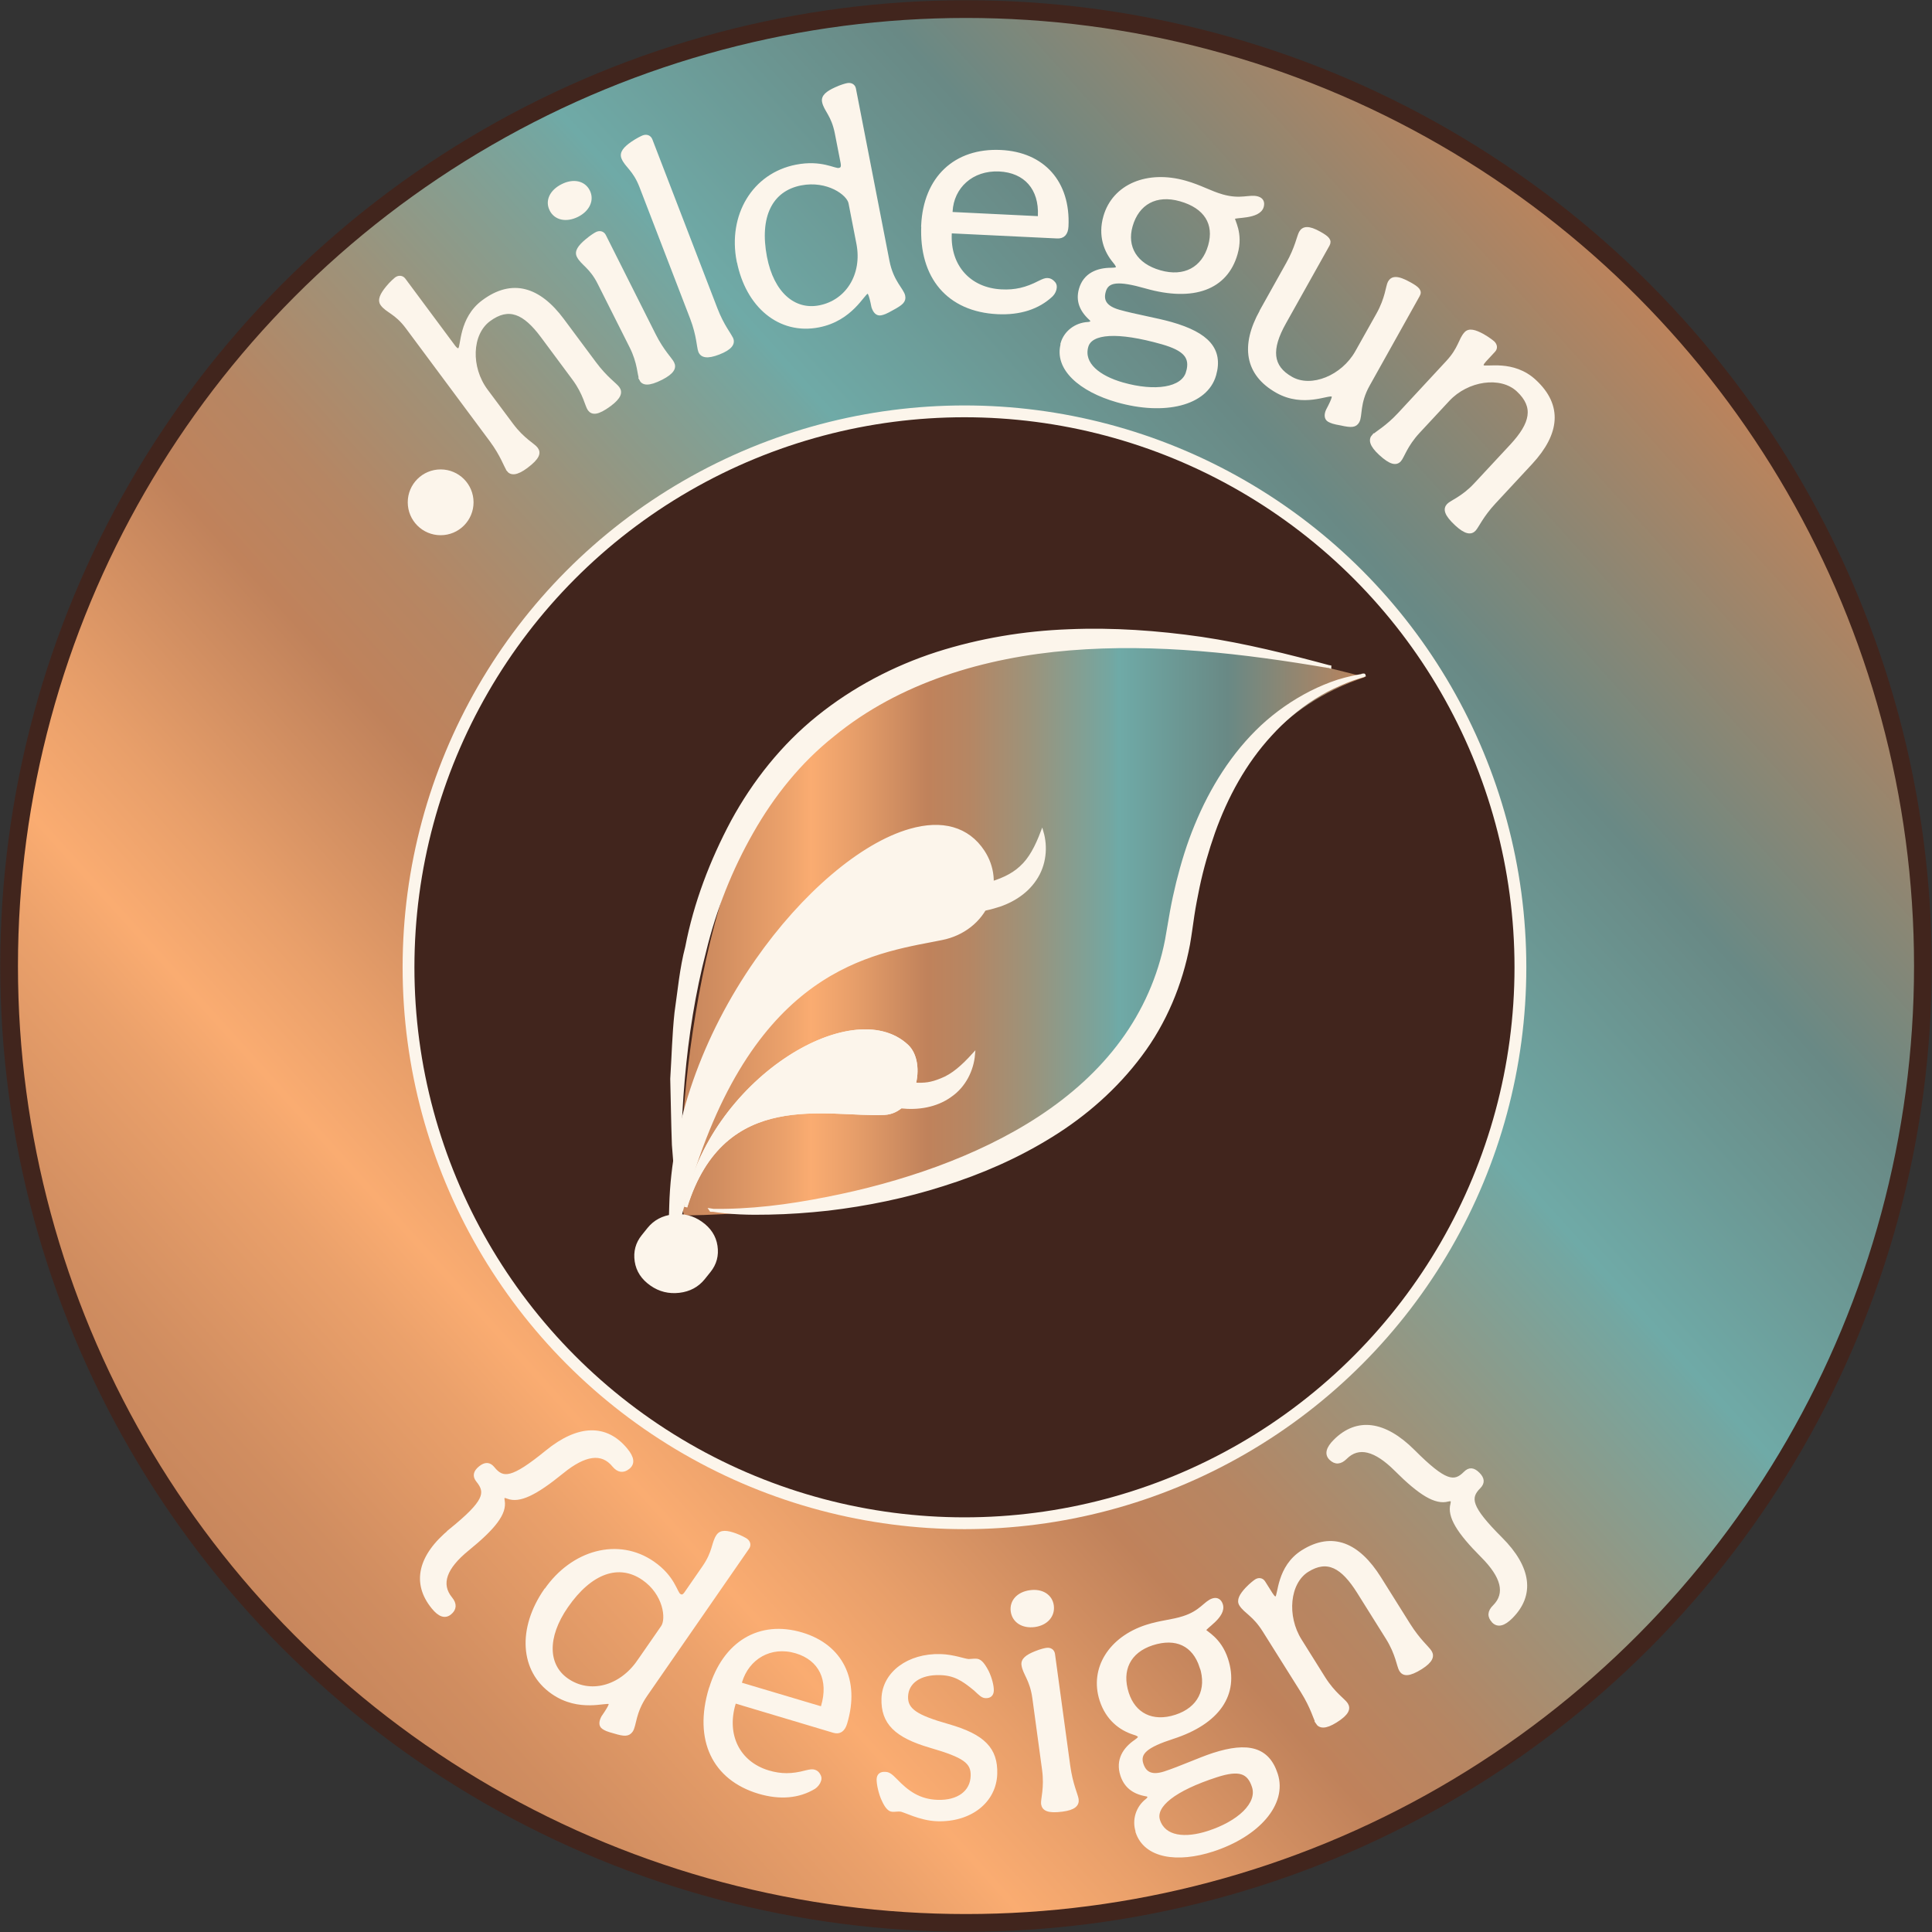 <?xml version="1.0" encoding="UTF-8"?>
<svg id="Layer_2" data-name="Layer 2" xmlns="http://www.w3.org/2000/svg" xmlns:xlink="http://www.w3.org/1999/xlink" viewBox="0 0 163.54 163.54">
  <rect x="0" y="0" width="163.54" height="163.54" fill="#333333" stroke="none"/>
  <defs>
    <style>
      .cls-1 {
        fill: #8aa091;
      }

      .cls-1, .cls-2, .cls-3, .cls-4, .cls-5, .cls-6, .cls-7, .cls-8, .cls-9, .cls-10, .cls-11, .cls-12, .cls-13, .cls-14, .cls-15, .cls-16, .cls-17, .cls-18, .cls-19, .cls-20, .cls-21, .cls-22, .cls-23, .cls-24, .cls-25, .cls-26, .cls-27, .cls-28, .cls-29, .cls-30, .cls-31, .cls-32, .cls-33, .cls-34, .cls-35, .cls-36, .cls-37, .cls-38, .cls-39, .cls-40, .cls-41, .cls-42, .cls-43, .cls-44, .cls-45, .cls-46, .cls-47, .cls-48, .cls-49, .cls-50, .cls-51, .cls-52, .cls-53, .cls-54, .cls-55, .cls-56, .cls-57, .cls-58, .cls-59, .cls-60, .cls-61, .cls-62, .cls-63, .cls-64, .cls-65, .cls-66, .cls-67, .cls-68, .cls-69, .cls-70, .cls-71, .cls-72, .cls-73, .cls-74, .cls-75, .cls-76, .cls-77, .cls-78, .cls-79, .cls-80, .cls-81, .cls-82, .cls-83, .cls-84, .cls-85, .cls-86, .cls-87, .cls-88, .cls-89, .cls-90, .cls-91, .cls-92, .cls-93, .cls-94, .cls-95, .cls-96, .cls-97, .cls-98, .cls-99, .cls-100, .cls-101, .cls-102, .cls-103, .cls-104, .cls-105, .cls-106, .cls-107, .cls-108, .cls-109, .cls-110, .cls-111, .cls-112, .cls-113, .cls-114, .cls-115, .cls-116, .cls-117, .cls-118, .cls-119, .cls-120, .cls-121, .cls-122, .cls-123, .cls-124, .cls-125, .cls-126, .cls-127, .cls-128, .cls-129, .cls-130, .cls-131, .cls-132, .cls-133, .cls-134, .cls-135, .cls-136, .cls-137, .cls-138, .cls-139, .cls-140, .cls-141, .cls-142, .cls-143, .cls-144, .cls-145, .cls-146, .cls-147, .cls-148, .cls-149, .cls-150, .cls-151, .cls-152, .cls-153, .cls-154, .cls-155, .cls-156, .cls-157, .cls-158, .cls-159, .cls-160, .cls-161, .cls-162, .cls-163, .cls-164, .cls-165, .cls-166, .cls-167, .cls-168, .cls-169, .cls-170, .cls-171, .cls-172, .cls-173, .cls-174, .cls-175, .cls-176, .cls-177, .cls-178, .cls-179, .cls-180, .cls-181, .cls-182, .cls-183, .cls-184, .cls-185, .cls-186, .cls-187, .cls-188, .cls-189, .cls-190, .cls-191, .cls-192, .cls-193, .cls-194, .cls-195, .cls-196, .cls-197, .cls-198, .cls-199, .cls-200, .cls-201, .cls-202, .cls-203, .cls-204, .cls-205, .cls-206, .cls-207, .cls-208, .cls-209, .cls-210, .cls-211, .cls-212, .cls-213, .cls-214, .cls-215, .cls-216, .cls-217, .cls-218, .cls-219, .cls-220, .cls-221, .cls-222, .cls-223, .cls-224, .cls-225, .cls-226, .cls-227, .cls-228, .cls-229, .cls-230, .cls-231, .cls-232, .cls-233, .cls-234, .cls-235, .cls-236, .cls-237, .cls-238, .cls-239, .cls-240, .cls-241, .cls-242, .cls-243, .cls-244, .cls-245, .cls-246, .cls-247, .cls-248, .cls-249, .cls-250, .cls-251, .cls-252, .cls-253, .cls-254, .cls-255, .cls-256, .cls-257, .cls-258, .cls-259, .cls-260, .cls-261, .cls-262, .cls-263, .cls-264, .cls-265, .cls-266, .cls-267, .cls-268, .cls-269, .cls-270, .cls-271, .cls-272, .cls-273, .cls-274, .cls-275, .cls-276, .cls-277, .cls-278, .cls-279, .cls-280, .cls-281, .cls-282, .cls-283, .cls-284, .cls-285, .cls-286, .cls-287, .cls-288, .cls-289, .cls-290, .cls-291, .cls-292, .cls-293, .cls-294, .cls-295, .cls-296, .cls-297, .cls-298, .cls-299, .cls-300, .cls-301, .cls-302, .cls-303, .cls-304, .cls-305, .cls-306, .cls-307, .cls-308, .cls-309, .cls-310, .cls-311, .cls-312, .cls-313, .cls-314, .cls-315, .cls-316 {
        stroke-miterlimit: 10;
      }

      .cls-1, .cls-2, .cls-3, .cls-4, .cls-5, .cls-6, .cls-7, .cls-8, .cls-9, .cls-10, .cls-11, .cls-12, .cls-13, .cls-14, .cls-15, .cls-16, .cls-17, .cls-18, .cls-19, .cls-20, .cls-21, .cls-22, .cls-23, .cls-24, .cls-25, .cls-26, .cls-27, .cls-28, .cls-29, .cls-30, .cls-31, .cls-32, .cls-33, .cls-34, .cls-35, .cls-36, .cls-37, .cls-38, .cls-39, .cls-40, .cls-41, .cls-42, .cls-43, .cls-44, .cls-45, .cls-46, .cls-47, .cls-48, .cls-49, .cls-50, .cls-51, .cls-52, .cls-53, .cls-54, .cls-55, .cls-56, .cls-57, .cls-58, .cls-59, .cls-60, .cls-61, .cls-62, .cls-63, .cls-64, .cls-65, .cls-66, .cls-67, .cls-68, .cls-69, .cls-70, .cls-71, .cls-72, .cls-73, .cls-74, .cls-75, .cls-76, .cls-77, .cls-78, .cls-79, .cls-80, .cls-81, .cls-82, .cls-83, .cls-84, .cls-85, .cls-86, .cls-87, .cls-88, .cls-89, .cls-90, .cls-91, .cls-92, .cls-93, .cls-94, .cls-95, .cls-96, .cls-97, .cls-98, .cls-99, .cls-100, .cls-101, .cls-102, .cls-103, .cls-104, .cls-105, .cls-106, .cls-107, .cls-108, .cls-109, .cls-110, .cls-111, .cls-112, .cls-113, .cls-114, .cls-115, .cls-116, .cls-117, .cls-118, .cls-119, .cls-120, .cls-121, .cls-122, .cls-123, .cls-124, .cls-125, .cls-126, .cls-127, .cls-128, .cls-129, .cls-130, .cls-131, .cls-132, .cls-133, .cls-134, .cls-135, .cls-136, .cls-137, .cls-138, .cls-139, .cls-140, .cls-141, .cls-142, .cls-143, .cls-144, .cls-145, .cls-146, .cls-147, .cls-148, .cls-149, .cls-150, .cls-151, .cls-152, .cls-153, .cls-154, .cls-155, .cls-156, .cls-157, .cls-158, .cls-159, .cls-160, .cls-161, .cls-162, .cls-163, .cls-164, .cls-165, .cls-166, .cls-167, .cls-168, .cls-169, .cls-170, .cls-171, .cls-172, .cls-173, .cls-174, .cls-175, .cls-176, .cls-177, .cls-178, .cls-179, .cls-180, .cls-181, .cls-182, .cls-183, .cls-184, .cls-185, .cls-186, .cls-187, .cls-188, .cls-189, .cls-190, .cls-191, .cls-192, .cls-193, .cls-194, .cls-195, .cls-196, .cls-197, .cls-198, .cls-199, .cls-200, .cls-201, .cls-202, .cls-203, .cls-204, .cls-205, .cls-206, .cls-207, .cls-208, .cls-209, .cls-210, .cls-211, .cls-212, .cls-213, .cls-214, .cls-215, .cls-216, .cls-217, .cls-218, .cls-219, .cls-220, .cls-221, .cls-222, .cls-223, .cls-224, .cls-225, .cls-226, .cls-227, .cls-228, .cls-229, .cls-230, .cls-231, .cls-232, .cls-233, .cls-234, .cls-235, .cls-236, .cls-237, .cls-238, .cls-239, .cls-240, .cls-241, .cls-242, .cls-243, .cls-244, .cls-245, .cls-246, .cls-247, .cls-248, .cls-249, .cls-250, .cls-251, .cls-252, .cls-253, .cls-254, .cls-255, .cls-256, .cls-257, .cls-258, .cls-259, .cls-261, .cls-262, .cls-263, .cls-264, .cls-265, .cls-266, .cls-267, .cls-268, .cls-269, .cls-270, .cls-271, .cls-272, .cls-273, .cls-274, .cls-275, .cls-276, .cls-277, .cls-278, .cls-279, .cls-280, .cls-281, .cls-282, .cls-283, .cls-284, .cls-285, .cls-286, .cls-287, .cls-288, .cls-289, .cls-290, .cls-291, .cls-292, .cls-293, .cls-294, .cls-295, .cls-296, .cls-297, .cls-298, .cls-299, .cls-300, .cls-301, .cls-302, .cls-303, .cls-304, .cls-305, .cls-306, .cls-307, .cls-308, .cls-309, .cls-310, .cls-311, .cls-312, .cls-313, .cls-314, .cls-315, .cls-316 {
        stroke: #fcf5eb;
      }

      .cls-2 {
        fill: #ab8566;
      }

      .cls-3 {
        fill: #c0835b;
      }

      .cls-4 {
        fill: #838879;
      }

      .cls-5 {
        fill: #6a8f8b;
      }

      .cls-6 {
        fill: #eaa16b;
      }

      .cls-7 {
        fill: #d49163;
      }

      .cls-8 {
        fill: #81887b;
      }

      .cls-9 {
        fill: #a98567;
      }

      .cls-10 {
        fill: #e79f6a;
      }

      .cls-11 {
        fill: #f0a66e;
      }

      .cls-12 {
        fill: #bf835b;
      }

      .cls-13 {
        fill: #b48460;
      }

      .cls-14 {
        fill: #c3855c;
      }

      .cls-15 {
        fill: #dc9665;
      }

      .cls-16 {
        fill: #a2957b;
      }

      .cls-17 {
        fill: #d49062;
      }

      .cls-18 {
        fill: #ba8661;
      }

      .cls-19 {
        fill: #cf8d60;
      }

      .cls-20 {
        fill: #de9867;
      }

      .cls-21 {
        fill: #f3a86f;
      }

      .cls-22 {
        fill: #b18463;
      }

      .cls-23 {
        fill: #e49c69;
      }

      .cls-24 {
        fill: #bc8560;
      }

      .cls-25 {
        fill: #a0866c;
      }

      .cls-26 {
        fill: #6a8985;
      }

      .cls-27 {
        fill: #a59377;
      }

      .cls-28 {
        fill: #848879;
      }

      .cls-29 {
        fill: #a69276;
      }

      .cls-30 {
        fill: #8c9f8e;
      }

      .cls-31 {
        fill: #a58569;
      }

      .cls-32 {
        fill: #a0967c;
      }

      .cls-317 {
        clip-path: url(#clippath);
      }

      .cls-33 {
        fill: #eea46d;
      }

      .cls-34 {
        fill: #7da59c;
      }

      .cls-35 {
        fill: #a2866b;
      }

      .cls-36 {
        fill: #a1866b;
      }

      .cls-37 {
        fill: #c4855c;
      }

      .cls-38 {
        fill: #9a866f;
      }

      .cls-39 {
        fill: #a49378;
      }

      .cls-40 {
        fill: #6ea6a3;
      }

      .cls-41 {
        fill: #77897f;
      }

      .cls-42 {
        fill: #b98762;
      }

      .cls-43 {
        fill: #8f9e8c;
      }

      .cls-44 {
        fill: #e19967;
      }

      .cls-45 {
        fill: #eca36d;
      }

      .cls-46 {
        fill: #6d8983;
      }

      .cls-47 {
        fill: #bb8660;
      }

      .cls-48 {
        fill: #87a193;
      }

      .cls-49 {
        fill: #7a887e;
      }

      .cls-50 {
        fill: #e19a68;
      }

      .cls-51 {
        fill: #8c8775;
      }

      .cls-52 {
        fill: #aa9072;
      }

      .cls-53 {
        fill: #898877;
      }

      .cls-54 {
        fill: #f1a66f;
      }

      .cls-55 {
        fill: #728981;
      }

      .cls-56 {
        fill: #999983;
      }

      .cls-57 {
        fill: #6da6a2;
      }

      .cls-58 {
        fill: #9c9780;
      }

      .cls-59 {
        fill: #6ca19d;
      }

      .cls-60 {
        fill: #6c9e9a;
      }

      .cls-61 {
        fill: #d79263;
      }

      .cls-62 {
        fill: #7ba69d;
      }

      .cls-63 {
        fill: #75a8a2;
      }

      .cls-64 {
        fill: #79897e;
      }

      .cls-65 {
        fill: #9c866e;
      }

      .cls-66 {
        fill: #948772;
      }

      .cls-67 {
        fill: #908774;
      }

      .cls-68 {
        fill: #99866f;
      }

      .cls-69 {
        fill: #b18c6c;
      }

      .cls-70 {
        fill: #b58a67;
      }

      .cls-71 {
        fill: #ca8a5f;
      }

      .cls-72 {
        fill: #758980;
      }

      .cls-73 {
        fill: #c6875d;
      }

      .cls-74 {
        fill: #c9895e;
      }

      .cls-75 {
        fill: #a88567;
      }

      .cls-76 {
        fill: none;
      }

      .cls-77 {
        fill: #eca36c;
      }

      .cls-78 {
        fill: #b6845f;
      }

      .cls-79 {
        fill: #b7845f;
      }

      .cls-80 {
        fill: #9e866d;
      }

      .cls-81 {
        fill: #bd855f;
      }

      .cls-82 {
        fill: #f7aa70;
      }

      .cls-83 {
        fill: #968771;
      }

      .cls-84 {
        fill: #e9a06b;
      }

      .cls-85 {
        fill: #b38b69;
      }

      .cls-86 {
        fill: #6da19e;
      }

      .cls-87 {
        fill: #78897f;
      }

      .cls-88 {
        fill: #aa8566;
      }

      .cls-89 {
        fill: #7e887c;
      }

      .cls-90 {
        fill: #ae8e6f;
      }

      .cls-91 {
        fill: #6ea9a6;
      }

      .cls-92 {
        fill: #af8463;
      }

      .cls-93 {
        fill: #a68568;
      }

      .cls-94 {
        fill: #7b887d;
      }

      .cls-95 {
        fill: #8b9f8f;
      }

      .cls-96 {
        fill: #b38461;
      }

      .cls-97 {
        fill: #6ea8a4;
      }

      .cls-98 {
        fill: #b88864;
      }

      .cls-99 {
        fill: #bd845e;
      }

      .cls-100 {
        fill: #faac71;
      }

      .cls-101 {
        fill: #909d8b;
      }

      .cls-102 {
        fill: #b98763;
      }

      .cls-103 {
        fill: #e29b68;
      }

      .cls-104 {
        fill: #9d866d;
      }

      .cls-105 {
        fill: #a3947a;
      }

      .cls-106 {
        fill: #d08e61;
      }

      .cls-107 {
        fill: #72a9a4;
      }

      .cls-108 {
        fill: #be845d;
      }

      .cls-109 {
        fill: #e29a68;
      }

      .cls-110 {
        fill: #ca895e;
      }

      .cls-111 {
        fill: #80887b;
      }

      .cls-112 {
        fill: #887;
      }

      .cls-113 {
        fill: #d59263;
      }

      .cls-114 {
        fill: #6c9f9b;
      }

      .cls-115 {
        fill: #768980;
      }

      .cls-116 {
        fill: #b58460;
      }

      .cls-117 {
        fill: #858879;
      }

      .cls-118 {
        fill: #b08d6c;
      }

      .cls-119 {
        fill: #c8885e;
      }

      .cls-120 {
        fill: #bc855f;
      }

      .cls-121 {
        fill: #da9564;
      }

      .cls-122 {
        fill: #6da29e;
      }

      .cls-123 {
        fill: #d18f62;
      }

      .cls-124 {
        fill: #6c9b97;
      }

      .cls-125 {
        fill: #979a84;
      }

      .cls-126 {
        fill: #968770;
      }

      .cls-127 {
        fill: #738981;
      }

      .cls-128 {
        fill: #d89363;
      }

      .cls-129 {
        fill: #f5a970;
      }

      .cls-130 {
        fill: #d89465;
      }

      .cls-131 {
        fill: #6b9a96;
      }

      .cls-132 {
        fill: #cb8b5f;
      }

      .cls-133 {
        fill: #7c887d;
      }

      .cls-134 {
        fill: #a3866a;
      }

      .cls-135 {
        fill: #d59162;
      }

      .cls-136 {
        fill: #d39063;
      }

      .cls-137 {
        fill: #fcf5eb;
        stroke-width: .25px;
      }

      .cls-138 {
        fill: #eba26c;
      }

      .cls-139 {
        fill: #a89175;
      }

      .cls-140 {
        fill: #6c9c98;
      }

      .cls-141 {
        fill: #6b9995;
      }

      .cls-142 {
        fill: #6c9d99;
      }

      .cls-143 {
        fill: #ad8f70;
      }

      .cls-144 {
        fill: #868878;
      }

      .cls-145 {
        fill: #978770;
      }

      .cls-146 {
        fill: #cc8a5e;
      }

      .cls-147 {
        fill: #ad8e6f;
      }

      .cls-148 {
        fill: #698985;
      }

      .cls-149 {
        fill: #df9967;
      }

      .cls-150 {
        fill: #f4a970;
      }

      .cls-151 {
        fill: #ac8565;
      }

      .cls-152 {
        fill: #d08d60;
      }

      .cls-153 {
        fill: #a39479;
      }

      .cls-154 {
        fill: #7ea59b;
      }

      .cls-155 {
        fill: #70a9a5;
      }

      .cls-156 {
        fill: #c7865c;
      }

      .cls-157 {
        fill: #989984;
      }

      .cls-158 {
        fill: #cd8b5f;
      }

      .cls-159 {
        fill: #74a8a3;
      }

      .cls-160 {
        fill: #ce8b5f;
      }

      .cls-161 {
        fill: #efa56e;
      }

      .cls-162 {
        fill: #b58967;
      }

      .cls-163 {
        fill: #8e8775;
      }

      .cls-164 {
        fill: #6f8983;
      }

      .cls-165 {
        fill: #81a498;
      }

      .cls-166 {
        fill: #6b9490;
      }

      .cls-167 {
        fill: #a0866b;
      }

      .cls-168 {
        fill: #6faaa7;
      }

      .cls-169 {
        fill: #718982;
      }

      .cls-318 {
        fill: url(#New_Gradient_Swatch_copy-2);
        stroke-width: 0px;
      }

      .cls-170 {
        fill: #6da39f;
      }

      .cls-171 {
        fill: #6a908c;
      }

      .cls-172 {
        fill: #938772;
      }

      .cls-173 {
        fill: #82a397;
      }

      .cls-174 {
        fill: #e59d6a;
      }

      .cls-175 {
        fill: #8b8776;
      }

      .cls-176 {
        fill: #d99565;
      }

      .cls-177 {
        fill: #86a294;
      }

      .cls-178 {
        fill: #f1a66e;
      }

      .cls-179 {
        fill: #80a499;
      }

      .cls-180 {
        fill: #698e89;
      }

      .cls-181 {
        fill: #6ea9a5;
      }

      .cls-182 {
        fill: #d79364;
      }

      .cls-183 {
        fill: #eda36d;
      }

      .cls-184 {
        fill: #7d887c;
      }

      .cls-185 {
        fill: #878878;
      }

      .cls-186 {
        fill: #d38f61;
      }

      .cls-187 {
        fill: #cc8b60;
      }

      .cls-188 {
        fill: #698d88;
      }

      .cls-189 {
        fill: #c5865d;
      }

      .cls-190 {
        fill: #b18462;
      }

      .cls-191 {
        fill: #b48a68;
      }

      .cls-192 {
        fill: #698a86;
      }

      .cls-193 {
        fill: #c7885e;
      }

      .cls-194 {
        fill: #af8d6d;
      }

      .cls-195 {
        fill: #a78568;
      }

      .cls-196 {
        fill: #ad8565;
      }

      .cls-197 {
        fill: #e69e6a;
      }

      .cls-198 {
        fill: #6a928d;
      }

      .cls-199 {
        fill: #6b9893;
      }

      .cls-200 {
        fill: #b78865;
      }

      .cls-201 {
        fill: #b9835d;
      }

      .cls-202 {
        fill: #6b9793;
      }

      .cls-203 {
        fill: #939c88;
      }

      .cls-204 {
        fill: #c7875c;
      }

      .cls-205 {
        fill: #958771;
      }

      .cls-206 {
        fill: #6da4a0;
      }

      .cls-207 {
        fill: #b68966;
      }

      .cls-208 {
        fill: #ab9072;
      }

      .cls-209 {
        fill: #6ea7a4;
      }

      .cls-210 {
        fill: #84a396;
      }

      .cls-211 {
        fill: #d18e60;
      }

      .cls-212 {
        fill: #9a9882;
      }

      .cls-213 {
        fill: #6ca09c;
      }

      .cls-214 {
        fill: #b28b6a;
      }

      .cls-215 {
        fill: #a99174;
      }

      .cls-216 {
        fill: #b08463;
      }

      .cls-217 {
        fill: #7f887c;
      }

      .cls-218 {
        fill: #b38b6a;
      }

      .cls-219 {
        fill: #6c8984;
      }

      .cls-220 {
        fill: #41251d;
      }

      .cls-221 {
        fill: #78897e;
      }

      .cls-222 {
        fill: #ad8564;
      }

      .cls-223 {
        fill: #8f8774;
      }

      .cls-224 {
        fill: #a48569;
      }

      .cls-225 {
        fill: #c2845c;
      }

      .cls-226 {
        fill: #6b9894;
      }

      .cls-227 {
        fill: #f2a76f;
      }

      .cls-228 {
        fill: #a1957b;
      }

      .cls-229 {
        fill: #b48461;
      }

      .cls-230 {
        fill: #89a092;
      }

      .cls-231 {
        fill: #cf8d61;
      }

      .cls-232 {
        fill: #ca885d;
      }

      .cls-233 {
        fill: #b18c6b;
      }

      .cls-234 {
        fill: #e09a67;
      }

      .cls-235 {
        fill: #bd835b;
      }

      .cls-236 {
        fill: #bc835c;
      }

      .cls-237 {
        fill: #f9ab71;
      }

      .cls-238 {
        fill: #918773;
      }

      .cls-239 {
        fill: #929c89;
      }

      .cls-240 {
        fill: #9d977f;
      }

      .cls-241 {
        fill: #ce8c5f;
      }

      .cls-242 {
        fill: #c8875c;
      }

      .cls-243 {
        fill: #8d8775;
      }

      .cls-244 {
        fill: #c8875d;
      }

      .cls-245 {
        fill: #85a295;
      }

      .cls-246 {
        fill: #af8d6e;
      }

      .cls-247 {
        fill: #6b8984;
      }

      .cls-248 {
        fill: #ac8f71;
      }

      .cls-249 {
        fill: #8a8776;
      }

      .cls-250 {
        fill: #748980;
      }

      .cls-251 {
        fill: #9b9881;
      }

      .cls-252 {
        fill: #ba8762;
      }

      .cls-253 {
        fill: #d39061;
      }

      .cls-254 {
        fill: #ba835d;
      }

      .cls-255 {
        fill: #9e977e;
      }

      .cls-256 {
        fill: #ae8464;
      }

      .cls-257 {
        fill: #6a938f;
      }

      .cls-258 {
        fill: #78a79f;
      }

      .cls-259 {
        fill: #e49d69;
      }

      .cls-260 {
        fill: url(#New_Gradient_Swatch_copy);
        stroke: #41251d;
        stroke-width: 1.5px;
      }

      .cls-261 {
        fill: #c9885d;
      }

      .cls-262 {
        fill: #6e8983;
      }

      .cls-263 {
        fill: #6da5a1;
      }

      .cls-264 {
        fill: #ce8d61;
      }

      .cls-265 {
        fill: #c1835b;
      }

      .cls-266 {
        fill: #949b87;
      }

      .cls-267 {
        fill: #bb8661;
      }

      .cls-268 {
        fill: #a79276;
      }

      .cls-269 {
        fill: #9b866e;
      }

      .cls-270 {
        fill: #d29062;
      }

      .cls-271 {
        fill: #928773;
      }

      .cls-272 {
        fill: #f8ab71;
      }

      .cls-273 {
        fill: #698b87;
      }

      .cls-274 {
        fill: #f4a86f;
      }

      .cls-275 {
        fill: #988670;
      }

      .cls-276 {
        fill: #9f866c;
      }

      .cls-277 {
        fill: #9f967d;
      }

      .cls-278 {
        fill: #b28462;
      }

      .cls-279 {
        fill: #83887a;
      }

      .cls-280 {
        fill: #dd9766;
      }

      .cls-281 {
        fill: #c0825b;
      }

      .cls-282 {
        fill: #bf835c;
      }

      .cls-283 {
        fill: #6a938e;
      }

      .cls-284 {
        fill: #698c88;
      }

      .cls-285 {
        fill: #6b9591;
      }

      .cls-286 {
        fill: #e59d69;
      }

      .cls-287 {
        fill: #8d9e8d;
      }

      .cls-288 {
        fill: #7aa69e;
      }

      .cls-289 {
        fill: #e39c69;
      }

      .cls-290 {
        fill: #a99173;
      }

      .cls-291 {
        fill: #e8a06b;
      }

      .cls-292 {
        fill: #d99464;
      }

      .cls-293 {
        fill: #d69364;
      }

      .cls-294 {
        fill: #b8835e;
      }

      .cls-295 {
        fill: #e39b68;
      }

      .cls-296 {
        fill: #6a918d;
      }

      .cls-297 {
        fill: #77a7a0;
      }

      .cls-298 {
        fill: #cd8c60;
      }

      .cls-299 {
        fill: #bb835c;
      }

      .cls-300 {
        fill: #d28e61;
      }

      .cls-301 {
        fill: #6b9692;
      }

      .cls-302 {
        fill: #708982;
      }

      .cls-303 {
        fill: #959b86;
      }

      .cls-304 {
        fill: #919d8a;
      }

      .cls-305 {
        fill: #82887a;
      }

      .cls-306 {
        fill: #db9665;
      }

      .cls-307 {
        fill: #a4856a;
      }

      .cls-308 {
        fill: #6a8e8a;
      }

      .cls-309 {
        fill: #8a8877;
      }

      .cls-310 {
        fill: #cb895e;
      }

      .cls-311 {
        fill: #de9866;
      }

      .cls-312 {
        fill: #969a85;
      }

      .cls-313 {
        fill: #db9565;
      }

      .cls-314 {
        fill: #eaa16c;
      }

      .cls-315 {
        fill: #dc9666;
      }

      .cls-316 {
        fill: #d69263;
      }
    </style>
    <linearGradient id="New_Gradient_Swatch_copy" data-name="New Gradient Swatch copy" x1="-55.09" y1="230.9" x2="106.95" y2="230.9" gradientTransform="translate(-92 -72.48) rotate(-42)" gradientUnits="userSpaceOnUse">
      <stop offset="0" stop-color="#c7865c"/>
      <stop offset=".05" stop-color="#d08d60"/>
      <stop offset=".15" stop-color="#eba16b"/>
      <stop offset=".19" stop-color="#faac71"/>
      <stop offset=".25" stop-color="#e89f6a"/>
      <stop offset=".36" stop-color="#c0825b"/>
      <stop offset=".42" stop-color="#b68663"/>
      <stop offset=".51" stop-color="#9c937b"/>
      <stop offset=".63" stop-color="#73a7a2"/>
      <stop offset=".64" stop-color="#6faaa7"/>
      <stop offset=".74" stop-color="#6b9591"/>
      <stop offset=".8" stop-color="#698985"/>
      <stop offset="1" stop-color="#bd835b"/>
    </linearGradient>
    <linearGradient id="New_Gradient_Swatch_copy-2" data-name="New Gradient Swatch copy" x1="57.65" y1="78.59" x2="115.53" y2="78.59" gradientTransform="matrix(1,0,0,1,0,0)" xlink:href="#New_Gradient_Swatch_copy"/>
    <clipPath id="clippath">
      <path class="cls-76" d="M57.27,102.08c.51-19.7,20.36-37.6,25.53-29.74,1.73,2.64.04,5.98-3.17,6.61-6.03,1.19-16.8,2.34-22.36,23.13Z"/>
    </clipPath>
  </defs>
  <g id="Layer_9" data-name="Layer 9">
    <g>
      <circle class="cls-260" cx="81.77" cy="81.77" r="81"/>
      <g>
        <path class="cls-137" d="M38.15,129.51c2.95-2.4,3.1-3.15,2.28-4.16-.32-.39-.26-.75.19-1.12s.81-.35,1.13.04c.82,1.01,1.58,1.01,4.53-1.39,2.68-2.19,5.05-2.23,6.73-.17.56.68.62,1.18.18,1.53-.43.35-.86.29-1.25-.18-.99-1.22-2.45-.99-4.35.56-2.25,1.83-3.62,2.51-4.62,2.12-.2-.08-.28-.08-.34-.03-.06.05-.07.13-.03.34.18,1.06-.76,2.27-3.01,4.1-1.9,1.55-2.42,2.93-1.42,4.15.39.47.36.91-.07,1.26-.43.35-.91.19-1.46-.49-1.68-2.06-1.16-4.37,1.52-6.56Z"/>
        <path class="cls-137" d="M46.19,134.59c2.27-3.28,6.15-4.35,9.1-2.3,1.73,1.2,1.91,2.52,2.22,2.73.22.15.38.07.57-.22l1.48-2.14c.91-1.31.77-2.05,1.2-2.67.27-.39.78-.33,1.48-.08.49.18.83.38.92.44.24.17.31.44.14.68l-8.62,12.45c-1.03,1.49-.91,2.57-1.23,3.03-.26.37-.6.36-1.43.11-.62-.17-.77-.24-.97-.38-.26-.18-.23-.51-.03-.89.73-1.05.67-1.15.58-1.21-.28-.2-2.57.71-4.82-.85-2.69-1.86-2.85-5.47-.61-8.7ZM54.04,140.64l2.03-2.93c.47-.68.2-2.81-1.62-4.07-2.06-1.42-4.45-.59-6.48,2.34-1.8,2.6-1.71,5,.04,6.21,1.9,1.32,4.48.68,6.03-1.55Z"/>
        <path class="cls-137" d="M60.13,142.96c1.17-3.93,4.18-5.72,7.75-4.65,3.34,1,4.8,3.91,3.71,7.55-.18.61-.53.84-1.01.7l-8.26-2.47c-.08-.02-.13-.01-.17.11-.81,2.7.39,5.03,2.88,5.78,1.07.32,2.01.32,3.19,0,.36-.09.56-.11.71-.06.18.05.31.18.38.31.11.17.13.32.07.49-.07.23-.25.45-.45.59-1.32.8-2.92.93-4.68.41-3.85-1.15-5.42-4.45-4.13-8.76ZM69.45,144.55c.1.03.14-.01.17-.11.67-2.24-.19-4-2.23-4.61-2.17-.65-4.1.52-4.7,2.54-.03.1,0,.17.08.19l6.68,1.99Z"/>
        <path class="cls-137" d="M76.19,153.21c-.19,0-.43.04-.64.03-.29,0-.55-.34-.77-.82-.3-.6-.46-1.45-.45-1.8.01-.37.23-.53.58-.51.29,0,.48.12.91.56.98,1.02,1.97,1.76,3.56,1.81,1.73.05,2.87-.79,2.91-2.15.04-1.17-.67-1.67-3.52-2.5-2.95-.86-4.09-1.99-4.03-4.06.07-2.15,2.16-3.71,4.88-3.63,1.09.03,2.04.41,2.38.42.16,0,.4-.04.61-.03.29,0,.55.18.96.96.28.57.44,1.24.43,1.61-.01.37-.23.53-.55.52-.29,0-.47-.2-.91-.61-1.06-.88-1.77-1.31-2.97-1.34-1.68-.05-2.79.71-2.83,1.94-.03,1.12.8,1.68,3.52,2.45,3.01.86,4.09,1.99,4.03,4.09-.07,2.34-2.15,3.98-4.96,3.89-1.49-.05-2.8-.81-3.14-.82Z"/>
        <path class="cls-137" d="M85.68,136.39c-.11-.84.49-1.52,1.52-1.66,1-.14,1.77.35,1.88,1.19.11.84-.49,1.54-1.49,1.68-1.03.14-1.8-.37-1.91-1.22ZM88.25,152.71c-.05-.4.3-1.36.08-2.94l-.82-6.04c-.22-1.58-.82-2.06-.92-2.8-.06-.45.35-.75,1.04-1.03.48-.2.87-.28.98-.29.29-.04.53.12.57.41l1.29,9.46c.22,1.58.65,2.43.71,2.83.06.45-.24.79-1.27.92-1.21.16-1.59-.08-1.66-.53Z"/>
        <path class="cls-137" d="M96.25,155.02c-.31-.96.02-2.02.82-2.64.14-.1.2-.23.18-.31s-.13-.13-.24-.14c-1.07-.19-1.74-.72-2.05-1.66-.42-1.29.22-2.25,1.16-2.89.27-.2.36-.28.31-.41-.02-.08-.17-.17-.48-.26-1.09-.35-2.23-1.18-2.75-2.8-.86-2.66.76-5.25,3.85-6.25,1.21-.39,2.16-.42,3.14-.74,1.49-.48,1.82-1.29,2.48-1.5.35-.11.61.06.72.41.32.99-1.49,1.96-1.42,2.17.07.2,1.28.68,1.86,2.45.96,2.96-.69,5.37-4.54,6.62-2.25.73-2.93,1.31-2.63,2.25.27.84.88,1.08,1.92.75,1.32-.43,2.9-1.16,4.11-1.56,2.96-.96,4.65-.5,5.35,1.68.81,2.51-1.57,5.18-5.39,6.42-2.96.96-5.71.59-6.41-1.56ZM101.66,141.09c-.61-1.87-2.1-2.59-4.12-1.94-1.97.64-2.74,2.23-2.11,4.18.57,1.77,2.1,2.59,4.1,1.94,1.97-.64,2.77-2.24,2.14-4.19ZM106.1,151.24c-.41-1.27-1.22-1.53-3.1-.93-3.62,1.17-5.32,2.56-4.93,3.78.48,1.49,2.27,1.64,4.19,1.02,2.61-.84,4.3-2.43,3.84-3.87Z"/>
        <path class="cls-137" d="M111.5,145.82c-.21-.34-.42-1.27-1.27-2.63l-3.24-5.16c-.85-1.35-1.57-1.56-1.97-2.19-.24-.38.02-.83.5-1.35.38-.4.7-.63.79-.69.25-.16.53-.11.68.14l.61.97c.23.36.34.39.45.32.27-.17.13-2.59,2.21-3.9,2.52-1.58,4.72-.64,6.53,2.25l2.47,3.94c.85,1.35,1.6,1.95,1.81,2.29.24.38.1.81-.78,1.37-1.04.65-1.49.59-1.73.2-.21-.34-.29-1.36-1.13-2.71l-2.43-3.88c-1.37-2.19-2.64-2.9-4.33-1.84-1.62,1.02-1.89,3.85-.6,5.9l1.99,3.18c.85,1.35,1.71,1.88,1.92,2.22.24.38.1.82-.91,1.45-.88.55-1.35.5-1.59.12Z"/>
        <path class="cls-137" d="M126.4,137.25c-.39-.4-.38-.83.08-1.28,1.09-1.09.71-2.52-1.02-4.25-2.05-2.05-2.84-3.37-2.56-4.4.04-.19.04-.26-.02-.32-.06-.06-.13-.06-.32-.02-1.03.28-2.35-.51-4.4-2.56-1.73-1.73-3.16-2.11-4.25-1.02-.45.45-.88.47-1.28.08s-.26-.9.36-1.52c1.88-1.88,4.21-1.58,6.66.87,2.69,2.69,3.46,2.75,4.36,1.84.36-.36.71-.34,1.13.08.41.41.43.77.08,1.13-.9.9-.85,1.67,1.84,4.36,2.45,2.45,2.75,4.78.86,6.66-.62.62-1.13.75-1.52.36Z"/>
      </g>
      <g>
        <circle class="cls-137" cx="37.3" cy="42.52" r="2.66"/>
        <g>
          <path class="cls-137" d="M43,39.77c-.23-.31-.5-1.22-1.43-2.48l-7.12-9.58c-.94-1.26-1.69-1.35-2.12-1.94-.28-.38-.02-.86.44-1.43.34-.42.66-.68.74-.75.24-.18.53-.16.7.07l4.19,5.64c.27.36.38.33.49.25.26-.2.06-2.59,2-4.03,2.47-1.84,4.75-1.12,6.74,1.56l2.73,3.67c.94,1.26,1.73,1.77,1.96,2.09.27.36.15.8-.71,1.44-1.02.75-1.47.74-1.74.38-.23-.31-.37-1.32-1.3-2.58l-2.68-3.61c-1.51-2.03-2.83-2.61-4.49-1.38-1.59,1.18-1.68,4.01-.23,5.96l2.17,2.91c.94,1.26,1.84,1.69,2.07,2.01.27.36.17.78-.84,1.54-.86.64-1.32.62-1.58.27Z"/>
          <path class="cls-137" d="M46.64,17.76c-.38-.75,0-1.58.96-2.06.93-.47,1.83-.28,2.21.47.38.75,0,1.6-.93,2.07-.96.48-1.87.27-2.24-.48ZM54.24,32.1c-.18-.35-.13-1.37-.84-2.77l-2.69-5.35c-.7-1.4-1.44-1.64-1.77-2.3-.2-.4.11-.82.69-1.31.41-.35.76-.56.86-.61.27-.14.55-.07.68.19l4.21,8.38c.7,1.4,1.4,2.05,1.57,2.4.2.4,0,.81-.95,1.3-1.13.57-1.58.47-1.78.07Z"/>
          <path class="cls-137" d="M61.95,28.68c.16.41-.1.82-1.1,1.21-1,.39-1.46.26-1.62-.16-.14-.37-.13-1.32-.69-2.79l-4.29-11.14c-.56-1.46-1.26-1.75-1.53-2.44-.17-.44.18-.83.78-1.25.47-.32.84-.49.94-.53.28-.11.55-.02.66.25l5.51,14.31c.56,1.46,1.19,2.17,1.33,2.54Z"/>
          <path class="cls-137" d="M62.48,22.1c-.75-3.85,1.29-7.33,4.93-8.04,2.13-.41,3.23.36,3.61.28.27-.05.32-.22.26-.56l-.49-2.51c-.3-1.54-.94-1.95-1.08-2.66-.09-.46.32-.78,1.02-1.1.49-.23.89-.33,1-.35.3-.06.55.08.6.36l2.84,14.59c.34,1.74,1.22,2.4,1.33,2.94.09.44-.18.67-.96,1.09-.58.33-.74.38-.98.43-.32.06-.54-.19-.67-.59-.24-1.23-.36-1.26-.47-1.24-.35.07-1.34,2.31-4.12,2.85-3.32.65-6.07-1.69-6.81-5.49ZM72.62,20.63l-.67-3.44c-.15-.79-1.91-2.05-4.15-1.62-2.54.49-3.66,2.76-3,6.2.59,3.05,2.41,4.62,4.57,4.2,2.35-.46,3.75-2.73,3.25-5.34Z"/>
          <path class="cls-137" d="M78.1,19.07c.19-4.02,2.76-6.43,6.61-6.25,3.6.17,5.79,2.61,5.61,6.34-.03.63-.32.93-.84.9l-8.9-.43c-.08,0-.14.02-.14.15-.13,2.77,1.64,4.71,4.33,4.84,1.15.06,2.1-.16,3.2-.73.34-.17.53-.24.7-.23.19,0,.35.1.46.21.16.14.21.27.2.45-.01.23-.13.49-.31.67-1.13,1.07-2.69,1.57-4.58,1.48-4.15-.2-6.54-2.99-6.33-7.4ZM87.84,18.42c.11,0,.14-.05.14-.15.11-2.3-1.19-3.77-3.39-3.88-2.33-.11-3.98,1.45-4.08,3.52,0,.1.05.16.13.16l7.19.35Z"/>
          <path class="cls-137" d="M89.9,29.07c.27-.95,1.15-1.63,2.19-1.69.17,0,.31-.08.33-.15.02-.08-.04-.17-.13-.25-.82-.75-1.1-1.56-.84-2.49.36-1.28,1.46-1.7,2.63-1.7.35-.01.47-.03.5-.16.02-.08-.05-.23-.26-.48-.75-.89-1.26-2.2-.8-3.81.75-2.64,3.6-3.84,6.83-2.92,1.27.36,2.1.87,3.13,1.16,1.56.44,2.29-.03,2.98.17.37.11.49.38.39.74-.28.98-2.39.76-2.44.96-.06.2.73,1.27.23,3.02-.83,2.94-3.61,3.97-7.63,2.83-2.35-.67-3.27-.57-3.53.36-.24.83.15,1.37,1.24,1.68,1.38.39,3.15.68,4.42,1.04,3.09.88,4.29,2.2,3.68,4.36-.71,2.49-4.26,3.33-8.25,2.19-3.09-.88-5.26-2.72-4.65-4.85ZM100.52,31.51c.36-1.26-.2-1.93-2.15-2.49-3.78-1.07-6.03-.9-6.37.31-.42,1.48,1.03,2.6,3.04,3.17,2.72.77,5.08.44,5.48-1ZM102.39,20.8c.53-1.86-.35-3.28-2.47-3.88-2.06-.59-3.62.28-4.17,2.21-.5,1.76.36,3.28,2.44,3.87,2.06.59,3.65-.27,4.2-2.2Z"/>
          <path class="cls-137" d="M106.75,26.32l2.23-3.99c.77-1.37.92-2.33,1.1-2.65.23-.41.68-.49,1.62.04.72.4.93.64.73,1.01l-3.69,6.59c-1.25,2.23-1.17,3.72.59,4.7,1.7.95,4.32-.13,5.5-2.22l1.79-3.19c.77-1.37.8-2.39.98-2.71.23-.41.66-.5,1.76.12.7.39.91.63.7.99l-4.23,7.57c-.87,1.55-.61,2.62-.88,3.1-.22.39-.55.41-1.44.21-.63-.11-.81-.18-1.03-.3-.26-.15-.29-.49-.11-.87.59-1.11.52-1.21.42-1.26-.36-.2-2.45.94-4.68-.31-2.64-1.48-2.98-3.91-1.36-6.81Z"/>
          <path class="cls-137" d="M116.26,36.9c.27-.29,1.11-.71,2.18-1.86l4.07-4.39c1.07-1.15,1.06-1.91,1.55-2.44.3-.33.8-.18,1.45.17.49.28.81.54.89.61.22.21.26.49.06.7l-.76.82c-.28.31-.28.42-.18.51.24.22,2.55-.49,4.4,1.23,2.26,2.09,1.97,4.46-.3,6.92l-3.11,3.35c-1.07,1.15-1.43,2.02-1.69,2.31-.3.33-.76.29-1.55-.44-.93-.86-.99-1.31-.69-1.64.27-.29,1.23-.6,2.3-1.75l3.06-3.29c1.72-1.86,2.05-3.26.54-4.67-1.45-1.35-4.27-.93-5.89.81l-2.51,2.7c-1.07,1.15-1.33,2.12-1.59,2.41-.3.33-.76.29-1.67-.55-.79-.73-.87-1.2-.57-1.53Z"/>
        </g>
      </g>
      <circle class="cls-220" cx="81.64" cy="81.88" r="47.06"/>
      <path class="cls-318" d="M57.9,102.9c-.98-3.5.54-29.3,9.21-38.66,12.84-13.86,36.42-10.2,48.42-6.92-14.51,4.82-14.79,21.57-15.35,23.24s-5.53,21.68-42.28,22.33Z"/>
      <g>
        <path class="cls-137" d="M83.56,74.85c1.08-.3,2.09-.71,2.86-1.43.79-.71,1.31-1.73,1.79-2.98.36,1.24.25,2.76-.59,3.99-.83,1.25-2.19,2-3.51,2.35-.54.15-.85.22-1.39.27"/>
        <path class="cls-137" d="M77.34,91.76c.95.06,1.49-.02,2.33-.36.99-.38,1.84-1.15,2.74-2.14-.11,1.29-.75,2.67-1.99,3.51-1.22.87-2.76,1.08-4.12.93"/>
        <g>
          <path class="cls-137" d="M58.04,102.17c2.01-10.62,14.09-17.99,18.74-13.64,1.56,1.46.63,5.59-1.91,5.72-4.79.24-13.62-2.37-16.82,7.92"/>
          <path class="cls-137" d="M58.04,102.17c2.01-10.62,14.09-17.99,18.74-13.64,1.56,1.46.63,5.59-1.91,5.72-4.79.24-13.62-2.37-16.82,7.92"/>
        </g>
        <g>
          <g>
            <g class="cls-317">
              <path class="cls-156" d="M57.27,64.48v37.6-37.6Z"/>
              <rect class="cls-156" x="57.27" y="64.48" width=".1" height="37.6"/>
              <rect class="cls-204" x="57.37" y="64.48" width=".1" height="37.6"/>
              <rect class="cls-242" x="57.47" y="64.48" width=".1" height="37.6"/>
              <rect class="cls-244" x="57.56" y="64.48" width=".1" height="37.6"/>
              <rect class="cls-261" x="57.66" y="64.48" width=".1" height="37.6"/>
              <rect class="cls-261" x="57.76" y="64.48" width=".1" height="37.6"/>
              <rect class="cls-232" x="57.85" y="64.48" width=".1" height="37.6"/>
              <rect class="cls-110" x="57.95" y="64.48" width=".1" height="37.6"/>
              <rect class="cls-310" x="58.05" y="64.48" width=".1" height="37.6"/>
              <rect class="cls-146" x="58.15" y="64.48" width=".1" height="37.6"/>
              <rect class="cls-146" x="58.24" y="64.48" width=".1" height="37.6"/>
              <rect class="cls-158" x="58.34" y="64.48" width=".1" height="37.6"/>
              <rect class="cls-160" x="58.44" y="64.48" width=".1" height="37.6"/>
              <rect class="cls-241" x="58.53" y="64.48" width=".1" height="37.6"/>
              <rect class="cls-19" x="58.63" y="64.48" width=".1" height="37.6"/>
              <rect class="cls-152" x="58.73" y="64.48" width=".1" height="37.6"/>
              <rect class="cls-211" x="58.82" y="64.48" width=".1" height="37.6"/>
              <rect class="cls-300" x="58.92" y="64.48" width=".1" height="37.6"/>
              <rect class="cls-186" x="59.02" y="64.48" width=".1" height="37.6"/>
              <rect class="cls-253" x="59.11" y="64.48" width=".1" height="37.6"/>
              <rect class="cls-17" x="59.21" y="64.48" width=".1" height="37.6"/>
              <rect class="cls-135" x="59.31" y="64.48" width=".1" height="37.6"/>
              <rect class="cls-316" x="59.4" y="64.48" width=".1" height="37.6"/>
              <rect class="cls-61" x="59.5" y="64.48" width=".1" height="37.6"/>
              <rect class="cls-128" x="59.6" y="64.48" width=".1" height="37.6"/>
              <rect class="cls-292" x="59.69" y="64.48" width=".1" height="37.6"/>
              <rect class="cls-121" x="59.79" y="64.48" width=".1" height="37.6"/>
              <rect class="cls-313" x="59.89" y="64.48" width=".1" height="37.6"/>
              <rect class="cls-15" x="59.98" y="64.48" width=".1" height="37.6"/>
              <rect class="cls-280" x="60.08" y="64.48" width=".1" height="37.6"/>
              <rect class="cls-311" x="60.18" y="64.48" width=".1" height="37.6"/>
              <rect class="cls-149" x="60.28" y="64.48" width=".1" height="37.6"/>
              <rect class="cls-44" x="60.37" y="64.48" width=".1" height="37.6"/>
              <rect class="cls-109" x="60.47" y="64.48" width=".1" height="37.6"/>
              <rect class="cls-295" x="60.57" y="64.48" width=".1" height="37.6"/>
              <rect class="cls-23" x="60.66" y="64.48" width=".1" height="37.6"/>
              <rect class="cls-286" x="60.76" y="64.48" width=".1" height="37.6"/>
              <rect class="cls-197" x="60.86" y="64.48" width=".1" height="37.6"/>
              <rect class="cls-10" x="60.95" y="64.48" width=".1" height="37.6"/>
              <rect class="cls-84" x="61.05" y="64.48" width=".1" height="37.6"/>
              <rect class="cls-6" x="61.15" y="64.48" width=".1" height="37.6"/>
              <rect class="cls-138" x="61.24" y="64.48" width=".1" height="37.6"/>
              <rect class="cls-77" x="61.34" y="64.48" width=".1" height="37.6"/>
              <rect class="cls-33" x="61.44" y="64.48" width=".1" height="37.6"/>
              <rect class="cls-161" x="61.53" y="64.48" width=".1" height="37.6"/>
              <rect class="cls-178" x="61.63" y="64.48" width=".1" height="37.6"/>
              <rect class="cls-227" x="61.73" y="64.48" width=".1" height="37.6"/>
              <rect class="cls-274" x="61.82" y="64.48" width=".1" height="37.6"/>
              <rect class="cls-129" x="61.92" y="64.48" width=".1" height="37.6"/>
              <rect class="cls-272" x="62.02" y="64.48" width=".1" height="37.6"/>
              <rect class="cls-100" x="62.12" y="64.48" width=".1" height="37.6"/>
              <rect class="cls-100" x="62.21" y="64.48" width=".08" height="37.6"/>
              <rect class="cls-237" x="62.29" y="64.48" width=".08" height="37.6"/>
              <rect class="cls-272" x="62.37" y="64.48" width=".08" height="37.6"/>
              <rect class="cls-82" x="62.45" y="64.48" width=".08" height="37.6"/>
              <rect class="cls-129" x="62.53" y="64.48" width=".08" height="37.6"/>
              <rect class="cls-150" x="62.6" y="64.48" width=".08" height="37.6"/>
              <rect class="cls-21" x="62.68" y="64.48" width=".08" height="37.6"/>
              <rect class="cls-227" x="62.76" y="64.48" width=".08" height="37.6"/>
              <rect class="cls-54" x="62.84" y="64.48" width=".08" height="37.6"/>
              <rect class="cls-11" x="62.92" y="64.48" width=".08" height="37.6"/>
              <rect class="cls-161" x="63" y="64.48" width=".08" height="37.6"/>
              <rect class="cls-33" x="63.08" y="64.48" width=".08" height="37.6"/>
              <rect class="cls-183" x="63.15" y="64.48" width=".08" height="37.6"/>
              <rect class="cls-45" x="63.23" y="64.48" width=".08" height="37.6"/>
              <rect class="cls-138" x="63.31" y="64.48" width=".08" height="37.6"/>
              <rect class="cls-314" x="63.39" y="64.48" width=".08" height="37.6"/>
              <rect class="cls-84" x="63.47" y="64.48" width=".08" height="37.6"/>
              <rect class="cls-291" x="63.55" y="64.48" width=".08" height="37.6"/>
              <rect class="cls-10" x="63.63" y="64.48" width=".08" height="37.6"/>
              <rect class="cls-197" x="63.7" y="64.48" width=".08" height="37.6"/>
              <rect class="cls-174" x="63.78" y="64.48" width=".08" height="37.6"/>
              <rect class="cls-259" x="63.86" y="64.48" width=".08" height="37.6"/>
              <rect class="cls-289" x="63.94" y="64.48" width=".08" height="37.6"/>
              <rect class="cls-103" x="64.02" y="64.48" width=".08" height="37.6"/>
              <rect class="cls-50" x="64.1" y="64.48" width=".08" height="37.6"/>
              <rect class="cls-234" x="64.18" y="64.48" width=".08" height="37.6"/>
              <rect class="cls-149" x="64.25" y="64.48" width=".08" height="37.6"/>
              <rect class="cls-20" x="64.33" y="64.48" width=".08" height="37.6"/>
              <rect class="cls-280" x="64.41" y="64.48" width=".08" height="37.6"/>
              <rect class="cls-315" x="64.49" y="64.48" width=".08" height="37.6"/>
              <rect class="cls-306" x="64.57" y="64.48" width=".08" height="37.6"/>
              <rect class="cls-176" x="64.65" y="64.48" width=".08" height="37.6"/>
              <rect class="cls-130" x="64.73" y="64.48" width=".08" height="37.6"/>
              <rect class="cls-182" x="64.8" y="64.48" width=".08" height="37.6"/>
              <rect class="cls-293" x="64.88" y="64.48" width=".08" height="37.6"/>
              <rect class="cls-113" x="64.96" y="64.48" width=".08" height="37.6"/>
              <rect class="cls-7" x="65.04" y="64.48" width=".08" height="37.6"/>
              <rect class="cls-136" x="65.12" y="64.48" width=".08" height="37.6"/>
              <rect class="cls-270" x="65.2" y="64.48" width=".08" height="37.6"/>
              <rect class="cls-123" x="65.28" y="64.48" width=".08" height="37.6"/>
              <rect class="cls-106" x="65.35" y="64.48" width=".08" height="37.6"/>
              <rect class="cls-231" x="65.43" y="64.48" width=".08" height="37.6"/>
              <rect class="cls-264" x="65.51" y="64.48" width=".08" height="37.6"/>
              <rect class="cls-298" x="65.59" y="64.48" width=".08" height="37.6"/>
              <rect class="cls-187" x="65.67" y="64.48" width=".08" height="37.6"/>
              <rect class="cls-132" x="65.75" y="64.48" width=".08" height="37.6"/>
              <rect class="cls-71" x="65.83" y="64.48" width=".08" height="37.6"/>
              <rect class="cls-74" x="65.9" y="64.48" width=".08" height="37.6"/>
              <rect class="cls-119" x="65.98" y="64.48" width=".08" height="37.6"/>
              <rect class="cls-193" x="66.06" y="64.48" width=".08" height="37.6"/>
              <rect class="cls-73" x="66.14" y="64.48" width=".08" height="37.6"/>
              <rect class="cls-189" x="66.22" y="64.48" width=".08" height="37.6"/>
              <rect class="cls-37" x="66.3" y="64.48" width=".08" height="37.6"/>
              <rect class="cls-14" x="66.38" y="64.48" width=".08" height="37.6"/>
              <rect class="cls-225" x="66.45" y="64.48" width=".08" height="37.6"/>
              <rect class="cls-265" x="66.53" y="64.48" width=".08" height="37.6"/>
              <rect class="cls-281" x="66.61" y="64.48" width=".08" height="37.6"/>
              <rect class="cls-281" x="66.69" y="64.48" width=".08" height="37.6"/>
              <rect class="cls-3" x="66.77" y="64.48" width=".08" height="37.6"/>
              <rect class="cls-12" x="66.85" y="64.48" width=".08" height="37.6"/>
              <rect class="cls-282" x="66.93" y="64.48" width=".08" height="37.6"/>
              <rect class="cls-282" x="67.01" y="64.48" width=".08" height="37.6"/>
              <rect class="cls-282" x="67.09" y="64.48" width=".08" height="37.6"/>
              <rect class="cls-108" x="67.17" y="64.48" width=".08" height="37.6"/>
              <rect class="cls-108" x="67.25" y="64.48" width=".08" height="37.6"/>
              <rect class="cls-99" x="67.33" y="64.48" width=".08" height="37.6"/>
              <rect class="cls-99" x="67.41" y="64.48" width=".08" height="37.6"/>
              <rect class="cls-81" x="67.49" y="64.48" width=".08" height="37.6"/>
              <rect class="cls-120" x="67.57" y="64.48" width=".08" height="37.6"/>
              <rect class="cls-24" x="67.65" y="64.48" width=".08" height="37.6"/>
              <rect class="cls-47" x="67.73" y="64.48" width=".08" height="37.6"/>
              <rect class="cls-267" x="67.81" y="64.48" width=".08" height="37.6"/>
              <rect class="cls-18" x="67.89" y="64.48" width=".08" height="37.6"/>
              <rect class="cls-252" x="67.97" y="64.48" width=".08" height="37.6"/>
              <rect class="cls-42" x="68.05" y="64.48" width=".08" height="37.6"/>
              <rect class="cls-102" x="68.13" y="64.48" width=".08" height="37.6"/>
              <rect class="cls-98" x="68.21" y="64.48" width=".08" height="37.6"/>
              <rect class="cls-98" x="68.29" y="64.48" width=".08" height="37.6"/>
              <rect class="cls-200" x="68.37" y="64.48" width=".08" height="37.6"/>
              <rect class="cls-207" x="68.45" y="64.48" width=".08" height="37.6"/>
              <rect class="cls-207" x="68.53" y="64.48" width=".08" height="37.6"/>
              <rect class="cls-162" x="68.61" y="64.48" width=".08" height="37.6"/>
              <rect class="cls-70" x="68.69" y="64.48" width=".08" height="37.6"/>
              <rect class="cls-191" x="68.77" y="64.48" width=".08" height="37.6"/>
              <rect class="cls-85" x="68.85" y="64.48" width=".08" height="37.6"/>
              <rect class="cls-218" x="68.93" y="64.48" width=".08" height="37.6"/>
              <rect class="cls-214" x="69.01" y="64.48" width=".08" height="37.6"/>
              <rect class="cls-233" x="69.09" y="64.48" width=".08" height="37.6"/>
              <rect class="cls-69" x="69.17" y="64.48" width=".08" height="37.6"/>
              <rect class="cls-118" x="69.25" y="64.48" width=".08" height="37.6"/>
              <rect class="cls-194" x="69.33" y="64.48" width=".08" height="37.6"/>
              <rect class="cls-246" x="69.41" y="64.48" width=".08" height="37.6"/>
              <rect class="cls-90" x="69.49" y="64.48" width=".08" height="37.6"/>
              <rect class="cls-147" x="69.57" y="64.48" width=".08" height="37.6"/>
              <rect class="cls-143" x="69.65" y="64.48" width=".08" height="37.6"/>
              <rect class="cls-248" x="69.73" y="64.48" width=".08" height="37.6"/>
              <rect class="cls-208" x="69.81" y="64.48" width=".08" height="37.6"/>
              <rect class="cls-52" x="69.89" y="64.48" width=".08" height="37.6"/>
              <rect class="cls-290" x="69.97" y="64.48" width=".08" height="37.6"/>
              <rect class="cls-215" x="70.05" y="64.48" width=".08" height="37.6"/>
              <rect class="cls-139" x="70.13" y="64.48" width=".08" height="37.6"/>
              <rect class="cls-268" x="70.21" y="64.48" width=".08" height="37.6"/>
              <rect class="cls-29" x="70.29" y="64.48" width=".08" height="37.6"/>
              <rect class="cls-27" x="70.37" y="64.48" width=".08" height="37.6"/>
              <rect class="cls-39" x="70.45" y="64.48" width=".08" height="37.6"/>
              <rect class="cls-153" x="70.53" y="64.48" width=".08" height="37.6"/>
              <rect class="cls-105" x="70.61" y="64.48" width=".08" height="37.6"/>
              <rect class="cls-16" x="70.69" y="64.48" width=".08" height="37.6"/>
              <rect class="cls-228" x="70.77" y="64.48" width=".08" height="37.6"/>
              <rect class="cls-32" x="70.85" y="64.48" width=".08" height="37.6"/>
              <rect class="cls-277" x="70.93" y="64.48" width=".08" height="37.6"/>
              <rect class="cls-255" x="71.01" y="64.48" width=".08" height="37.6"/>
              <rect class="cls-240" x="71.09" y="64.48" width=".08" height="37.6"/>
              <rect class="cls-58" x="71.17" y="64.48" width=".08" height="37.6"/>
              <rect class="cls-251" x="71.25" y="64.48" width=".08" height="37.6"/>
              <rect class="cls-212" x="71.33" y="64.48" width=".08" height="37.6"/>
              <rect class="cls-56" x="71.41" y="64.48" width=".08" height="37.6"/>
              <rect class="cls-157" x="71.49" y="64.48" width=".08" height="37.6"/>
              <rect class="cls-125" x="71.57" y="64.48" width=".08" height="37.6"/>
              <rect class="cls-312" x="71.65" y="64.48" width=".08" height="37.6"/>
              <rect class="cls-303" x="71.73" y="64.48" width=".08" height="37.6"/>
              <rect class="cls-266" x="71.81" y="64.48" width=".08" height="37.6"/>
              <rect class="cls-203" x="71.89" y="64.48" width=".08" height="37.6"/>
              <rect class="cls-239" x="71.97" y="64.48" width=".08" height="37.6"/>
              <rect class="cls-304" x="72.05" y="64.48" width=".08" height="37.6"/>
              <rect class="cls-101" x="72.12" y="64.48" width=".08" height="37.6"/>
              <rect class="cls-43" x="72.2" y="64.48" width=".08" height="37.6"/>
              <rect class="cls-287" x="72.28" y="64.48" width=".08" height="37.6"/>
              <rect class="cls-30" x="72.36" y="64.48" width=".08" height="37.6"/>
              <rect class="cls-95" x="72.44" y="64.48" width=".08" height="37.6"/>
              <rect class="cls-1" x="72.52" y="64.48" width=".08" height="37.6"/>
              <rect class="cls-230" x="72.6" y="64.48" width=".08" height="37.6"/>
              <rect class="cls-48" x="72.68" y="64.48" width=".08" height="37.6"/>
              <rect class="cls-177" x="72.76" y="64.48" width=".08" height="37.6"/>
              <rect class="cls-245" x="72.84" y="64.48" width=".08" height="37.6"/>
              <rect class="cls-210" x="72.92" y="64.48" width=".08" height="37.6"/>
              <rect class="cls-173" x="73" y="64.48" width=".08" height="37.6"/>
              <rect class="cls-165" x="73.08" y="64.48" width=".08" height="37.6"/>
              <rect class="cls-179" x="73.16" y="64.48" width=".08" height="37.6"/>
              <rect class="cls-154" x="73.24" y="64.48" width=".08" height="37.6"/>
              <rect class="cls-34" x="73.32" y="64.48" width=".08" height="37.6"/>
              <rect class="cls-62" x="73.4" y="64.48" width=".08" height="37.6"/>
              <rect class="cls-288" x="73.48" y="64.48" width=".08" height="37.6"/>
              <rect class="cls-258" x="73.56" y="64.48" width=".08" height="37.6"/>
              <rect class="cls-297" x="73.64" y="64.48" width=".08" height="37.6"/>
              <rect class="cls-63" x="73.72" y="64.48" width=".08" height="37.6"/>
              <rect class="cls-159" x="73.8" y="64.48" width=".08" height="37.6"/>
              <rect class="cls-107" x="73.88" y="64.48" width=".08" height="37.6"/>
              <rect class="cls-155" x="73.96" y="64.48" width=".08" height="37.6"/>
              <rect class="cls-168" x="74.04" y="64.48" width=".08" height="37.6"/>
              <rect class="cls-168" x="74.12" y="64.48" width=".1" height="37.6"/>
              <rect class="cls-91" x="74.22" y="64.48" width=".1" height="37.6"/>
              <rect class="cls-181" x="74.32" y="64.48" width=".1" height="37.6"/>
              <rect class="cls-97" x="74.42" y="64.48" width=".1" height="37.6"/>
              <rect class="cls-209" x="74.52" y="64.48" width=".1" height="37.6"/>
              <rect class="cls-40" x="74.61" y="64.48" width=".1" height="37.6"/>
              <rect class="cls-57" x="74.71" y="64.48" width=".1" height="37.6"/>
              <rect class="cls-263" x="74.81" y="64.48" width=".1" height="37.6"/>
              <rect class="cls-206" x="74.91" y="64.48" width=".1" height="37.6"/>
              <rect class="cls-170" x="75.01" y="64.48" width=".1" height="37.6"/>
              <rect class="cls-122" x="75.1" y="64.48" width=".1" height="37.6"/>
              <rect class="cls-86" x="75.2" y="64.48" width=".1" height="37.6"/>
              <rect class="cls-59" x="75.3" y="64.48" width=".1" height="37.6"/>
              <rect class="cls-213" x="75.4" y="64.48" width=".1" height="37.6"/>
              <rect class="cls-114" x="75.5" y="64.48" width=".1" height="37.6"/>
              <rect class="cls-60" x="75.6" y="64.48" width=".1" height="37.6"/>
              <rect class="cls-142" x="75.69" y="64.48" width=".1" height="37.6"/>
              <rect class="cls-140" x="75.79" y="64.48" width=".1" height="37.6"/>
              <rect class="cls-140" x="75.89" y="64.48" width=".1" height="37.6"/>
              <rect class="cls-124" x="75.99" y="64.48" width=".1" height="37.6"/>
              <rect class="cls-131" x="76.09" y="64.48" width=".1" height="37.6"/>
              <rect class="cls-141" x="76.18" y="64.48" width=".1" height="37.6"/>
              <rect class="cls-226" x="76.28" y="64.48" width=".1" height="37.6"/>
              <rect class="cls-199" x="76.38" y="64.48" width=".1" height="37.6"/>
              <rect class="cls-202" x="76.48" y="64.48" width=".1" height="37.6"/>
              <rect class="cls-301" x="76.58" y="64.48" width=".1" height="37.6"/>
              <rect class="cls-285" x="76.67" y="64.48" width=".1" height="37.6"/>
              <rect class="cls-166" x="76.77" y="64.48" width=".1" height="37.6"/>
              <rect class="cls-257" x="76.87" y="64.48" width=".1" height="37.6"/>
              <rect class="cls-283" x="76.97" y="64.48" width=".1" height="37.6"/>
              <rect class="cls-198" x="77.07" y="64.48" width=".1" height="37.6"/>
              <rect class="cls-296" x="77.17" y="64.48" width=".1" height="37.6"/>
              <rect class="cls-171" x="77.26" y="64.48" width=".1" height="37.6"/>
              <rect class="cls-5" x="77.36" y="64.48" width=".1" height="37.6"/>
              <rect class="cls-308" x="77.46" y="64.48" width=".1" height="37.6"/>
              <rect class="cls-180" x="77.56" y="64.48" width=".1" height="37.6"/>
              <rect class="cls-188" x="77.66" y="64.48" width=".1" height="37.6"/>
              <rect class="cls-284" x="77.75" y="64.48" width=".1" height="37.6"/>
              <rect class="cls-273" x="77.85" y="64.48" width=".1" height="37.6"/>
              <rect class="cls-192" x="77.95" y="64.48" width=".1" height="37.6"/>
              <rect class="cls-148" x="78.05" y="64.48" width=".1" height="37.6"/>
              <rect class="cls-148" x="78.15" y="64.48" width=".05" height="37.6"/>
              <rect class="cls-26" x="78.2" y="64.48" width=".05" height="37.6"/>
              <rect class="cls-247" x="78.26" y="64.48" width=".05" height="37.6"/>
              <rect class="cls-219" x="78.31" y="64.48" width=".05" height="37.6"/>
              <rect class="cls-46" x="78.36" y="64.48" width=".05" height="37.6"/>
              <rect class="cls-262" x="78.42" y="64.48" width=".05" height="37.6"/>
              <rect class="cls-164" x="78.47" y="64.48" width=".05" height="37.6"/>
              <rect class="cls-302" x="78.52" y="64.48" width=".05" height="37.6"/>
              <rect class="cls-169" x="78.58" y="64.48" width=".05" height="37.6"/>
              <rect class="cls-55" x="78.63" y="64.48" width=".05" height="37.6"/>
              <rect class="cls-127" x="78.69" y="64.48" width=".05" height="37.6"/>
              <rect class="cls-250" x="78.74" y="64.48" width=".05" height="37.6"/>
              <rect class="cls-72" x="78.79" y="64.48" width=".05" height="37.6"/>
              <rect class="cls-115" x="78.85" y="64.48" width=".05" height="37.6"/>
              <rect class="cls-41" x="78.9" y="64.48" width=".05" height="37.6"/>
              <rect class="cls-87" x="78.96" y="64.48" width=".05" height="37.6"/>
              <rect class="cls-221" x="79.01" y="64.48" width=".05" height="37.6"/>
              <rect class="cls-64" x="79.06" y="64.48" width=".05" height="37.6"/>
              <rect class="cls-49" x="79.12" y="64.48" width=".05" height="37.6"/>
              <rect class="cls-94" x="79.17" y="64.48" width=".05" height="37.6"/>
              <rect class="cls-133" x="79.23" y="64.48" width=".05" height="37.6"/>
              <rect class="cls-184" x="79.28" y="64.48" width=".05" height="37.6"/>
              <rect class="cls-89" x="79.33" y="64.48" width=".05" height="37.6"/>
              <rect class="cls-217" x="79.39" y="64.48" width=".05" height="37.6"/>
              <rect class="cls-111" x="79.44" y="64.48" width=".05" height="37.6"/>
              <rect class="cls-8" x="79.5" y="64.48" width=".05" height="37.6"/>
              <rect class="cls-305" x="79.55" y="64.48" width=".05" height="37.6"/>
              <rect class="cls-279" x="79.6" y="64.48" width=".05" height="37.6"/>
              <rect class="cls-4" x="79.66" y="64.48" width=".05" height="37.6"/>
              <rect class="cls-28" x="79.71" y="64.48" width=".05" height="37.6"/>
              <rect class="cls-117" x="79.77" y="64.48" width=".05" height="37.6"/>
              <rect class="cls-144" x="79.82" y="64.48" width=".05" height="37.6"/>
              <rect class="cls-185" x="79.87" y="64.48" width=".05" height="37.6"/>
              <rect class="cls-112" x="79.93" y="64.48" width=".05" height="37.6"/>
              <rect class="cls-53" x="79.98" y="64.48" width=".05" height="37.6"/>
              <rect class="cls-309" x="80.04" y="64.48" width=".05" height="37.6"/>
              <rect class="cls-249" x="80.09" y="64.48" width=".05" height="37.6"/>
              <rect class="cls-175" x="80.14" y="64.48" width=".05" height="37.6"/>
              <rect class="cls-51" x="80.2" y="64.48" width=".05" height="37.6"/>
              <rect class="cls-243" x="80.25" y="64.48" width=".05" height="37.6"/>
              <rect class="cls-163" x="80.31" y="64.48" width=".05" height="37.6"/>
              <rect class="cls-223" x="80.36" y="64.48" width=".05" height="37.6"/>
              <rect class="cls-67" x="80.41" y="64.48" width=".05" height="37.6"/>
              <rect class="cls-238" x="80.47" y="64.48" width=".05" height="37.6"/>
              <rect class="cls-238" x="80.52" y="64.48" width=".05" height="37.6"/>
              <rect class="cls-271" x="80.58" y="64.48" width=".05" height="37.6"/>
              <rect class="cls-172" x="80.63" y="64.48" width=".05" height="37.6"/>
              <rect class="cls-66" x="80.68" y="64.48" width=".05" height="37.6"/>
              <rect class="cls-205" x="80.74" y="64.48" width=".05" height="37.6"/>
              <rect class="cls-83" x="80.79" y="64.48" width=".05" height="37.6"/>
              <rect class="cls-126" x="80.85" y="64.48" width=".05" height="37.6"/>
              <rect class="cls-145" x="80.9" y="64.48" width=".05" height="37.6"/>
              <rect class="cls-275" x="80.95" y="64.48" width=".05" height="37.6"/>
              <rect class="cls-68" x="81.01" y="64.48" width=".05" height="37.6"/>
              <rect class="cls-38" x="81.06" y="64.48" width=".05" height="37.6"/>
              <rect class="cls-269" x="81.12" y="64.48" width=".05" height="37.6"/>
              <rect class="cls-269" x="81.17" y="64.48" width=".05" height="37.6"/>
              <rect class="cls-65" x="81.22" y="64.48" width=".05" height="37.6"/>
              <rect class="cls-104" x="81.28" y="64.48" width=".05" height="37.6"/>
              <rect class="cls-80" x="81.33" y="64.48" width=".05" height="37.6"/>
              <rect class="cls-276" x="81.39" y="64.48" width=".05" height="37.6"/>
              <rect class="cls-25" x="81.44" y="64.48" width=".05" height="37.6"/>
              <rect class="cls-167" x="81.49" y="64.48" width=".05" height="37.6"/>
              <rect class="cls-36" x="81.55" y="64.48" width=".05" height="37.6"/>
              <rect class="cls-35" x="81.6" y="64.48" width=".05" height="37.6"/>
              <rect class="cls-134" x="81.66" y="64.48" width=".05" height="37.6"/>
              <rect class="cls-307" x="81.71" y="64.48" width=".05" height="37.6"/>
              <rect class="cls-224" x="81.76" y="64.48" width=".05" height="37.6"/>
              <rect class="cls-31" x="81.82" y="64.48" width=".05" height="37.6"/>
              <rect class="cls-93" x="81.87" y="64.48" width=".05" height="37.6"/>
              <rect class="cls-195" x="81.93" y="64.48" width=".05" height="37.6"/>
              <rect class="cls-75" x="81.98" y="64.48" width=".05" height="37.6"/>
              <rect class="cls-9" x="82.03" y="64.48" width=".05" height="37.6"/>
              <rect class="cls-9" x="82.09" y="64.48" width=".05" height="37.6"/>
              <rect class="cls-88" x="82.14" y="64.48" width=".05" height="37.6"/>
              <rect class="cls-2" x="82.2" y="64.48" width=".05" height="37.6"/>
              <rect class="cls-151" x="82.25" y="64.48" width=".05" height="37.6"/>
              <rect class="cls-196" x="82.3" y="64.48" width=".05" height="37.6"/>
              <rect class="cls-222" x="82.36" y="64.48" width=".05" height="37.6"/>
              <rect class="cls-256" x="82.41" y="64.48" width=".05" height="37.6"/>
              <rect class="cls-92" x="82.47" y="64.48" width=".05" height="37.6"/>
              <rect class="cls-216" x="82.52" y="64.48" width=".05" height="37.6"/>
              <rect class="cls-22" x="82.57" y="64.48" width=".05" height="37.6"/>
              <rect class="cls-190" x="82.63" y="64.48" width=".05" height="37.6"/>
              <rect class="cls-278" x="82.68" y="64.48" width=".05" height="37.6"/>
              <rect class="cls-96" x="82.74" y="64.48" width=".05" height="37.6"/>
              <rect class="cls-229" x="82.79" y="64.48" width=".05" height="37.6"/>
              <rect class="cls-13" x="82.84" y="64.48" width=".05" height="37.6"/>
              <rect class="cls-116" x="82.9" y="64.48" width=".05" height="37.6"/>
              <rect class="cls-78" x="82.95" y="64.48" width=".05" height="37.6"/>
              <rect class="cls-79" x="83.01" y="64.48" width=".05" height="37.6"/>
              <rect class="cls-294" x="83.06" y="64.48" width=".05" height="37.6"/>
              <rect class="cls-294" x="83.11" y="64.48" width=".05" height="37.6"/>
              <rect class="cls-201" x="83.17" y="64.48" width=".05" height="37.6"/>
              <rect class="cls-254" x="83.22" y="64.48" width=".05" height="37.6"/>
              <rect class="cls-299" x="83.28" y="64.48" width=".05" height="37.6"/>
              <rect class="cls-299" x="83.33" y="64.48" width=".05" height="37.6"/>
              <rect class="cls-236" x="83.38" y="64.48" width=".05" height="37.6"/>
              <rect class="cls-235" x="83.44" y="64.48" width=".05" height="37.6"/>
              <rect class="cls-235" x="83.49" y="64.48" width="1.04" height="37.6"/>
            </g>
            <path class="cls-76" d="M57.27,102.08c.51-19.7,20.36-37.6,25.53-29.74,1.73,2.64.04,5.98-3.17,6.61-6.03,1.19-16.8,2.34-22.36,23.13Z"/>
          </g>
          <path class="cls-220" d="M57.12,103.14l.03-1.06c.18-6.85,2.73-14.15,7.2-20.55,3.89-5.58,8.79-9.75,12.8-10.89,2.58-.74,4.57-.17,5.76,1.64.79,1.2.93,2.64.38,3.95-.61,1.46-1.97,2.52-3.63,2.85-.26.05-.53.1-.81.16-6.04,1.15-16.15,3.07-21.45,22.88l-.27,1.02ZM79.18,70.58c-.61,0-1.27.1-1.97.3-7.52,2.14-18.85,15.59-19.76,30.11,5.41-18.96,15.36-20.86,21.35-22,.28-.05.55-.1.81-.16,1.58-.31,2.87-1.32,3.45-2.7.52-1.23.39-2.58-.36-3.72-.8-1.22-2-1.84-3.51-1.84Z"/>
        </g>
        <path class="cls-137" d="M60.18,102.45c3.3.06,6.56-.36,9.77-1,3.21-.62,6.37-1.48,9.41-2.59,6.05-2.23,11.85-5.59,15.61-10.71,1.87-2.54,3.17-5.47,3.77-8.57l.42-2.42c.15-.83.33-1.65.53-2.47.41-1.63.9-3.25,1.55-4.81,1.28-3.12,3.11-6.07,5.59-8.39,1.24-1.15,2.64-2.12,4.13-2.88.75-.38,1.52-.7,2.31-.96.4-.12.8-.23,1.21-.32l.61-.12.31-.05h.07s-.04,0-.06,0h-.15s.15-.02.15-.02c.02.01.06-.03.07.03-.03.01-.05.02-.08.03l-.3.09-.59.19c-.39.14-.77.29-1.14.46-.75.32-1.47.71-2.15,1.14-1.37.87-2.6,1.93-3.68,3.12-2.18,2.37-3.73,5.23-4.81,8.25-.53,1.51-.98,3.06-1.31,4.63-.16.79-.32,1.58-.44,2.38-.12.79-.22,1.6-.37,2.46-.63,3.37-1.99,6.64-4.06,9.39-2.06,2.76-4.67,5.05-7.55,6.83-2.88,1.79-5.98,3.14-9.17,4.14-3.19,1.02-6.46,1.69-9.76,2.08-1.65.18-3.31.3-4.96.33-1.65.04-3.32,0-4.95-.27Z"/>
        <path class="cls-137" d="M112.57,56.44c-7.31-1.25-14.7-2.11-22.01-1.51-7.25.59-14.49,2.74-20.05,7.31-2.81,2.23-5.09,5.08-6.86,8.2-1.78,3.12-3.14,6.53-4,10.08-1.84,7.08-2.27,14.52-2.15,21.94-.19-1.85-.36-3.7-.5-5.55-.07-1.86-.09-3.72-.14-5.59.12-1.86.16-3.74.36-5.6.27-1.85.43-3.73.91-5.56.71-3.7,2.08-7.29,3.87-10.64,1.82-3.34,4.25-6.41,7.25-8.82,2.99-2.41,6.44-4.22,10.06-5.39,3.63-1.16,7.39-1.78,11.16-1.92,3.76-.16,7.52.11,11.21.64,3.7.55,7.32,1.46,10.89,2.42Z"/>
        <path class="cls-137" d="M54.42,104.63l.49-.61c.51-.63,1.2-1,2.06-1.1.86-.1,1.65.09,2.36.59.73.51,1.16,1.16,1.28,1.96.12.8-.07,1.51-.57,2.13l-.49.61c-.51.63-1.2,1-2.06,1.1-.86.1-1.65-.09-2.36-.59-.73-.51-1.16-1.16-1.28-1.96-.12-.8.07-1.51.57-2.13Z"/>
      </g>
    </g>
  </g>
</svg>